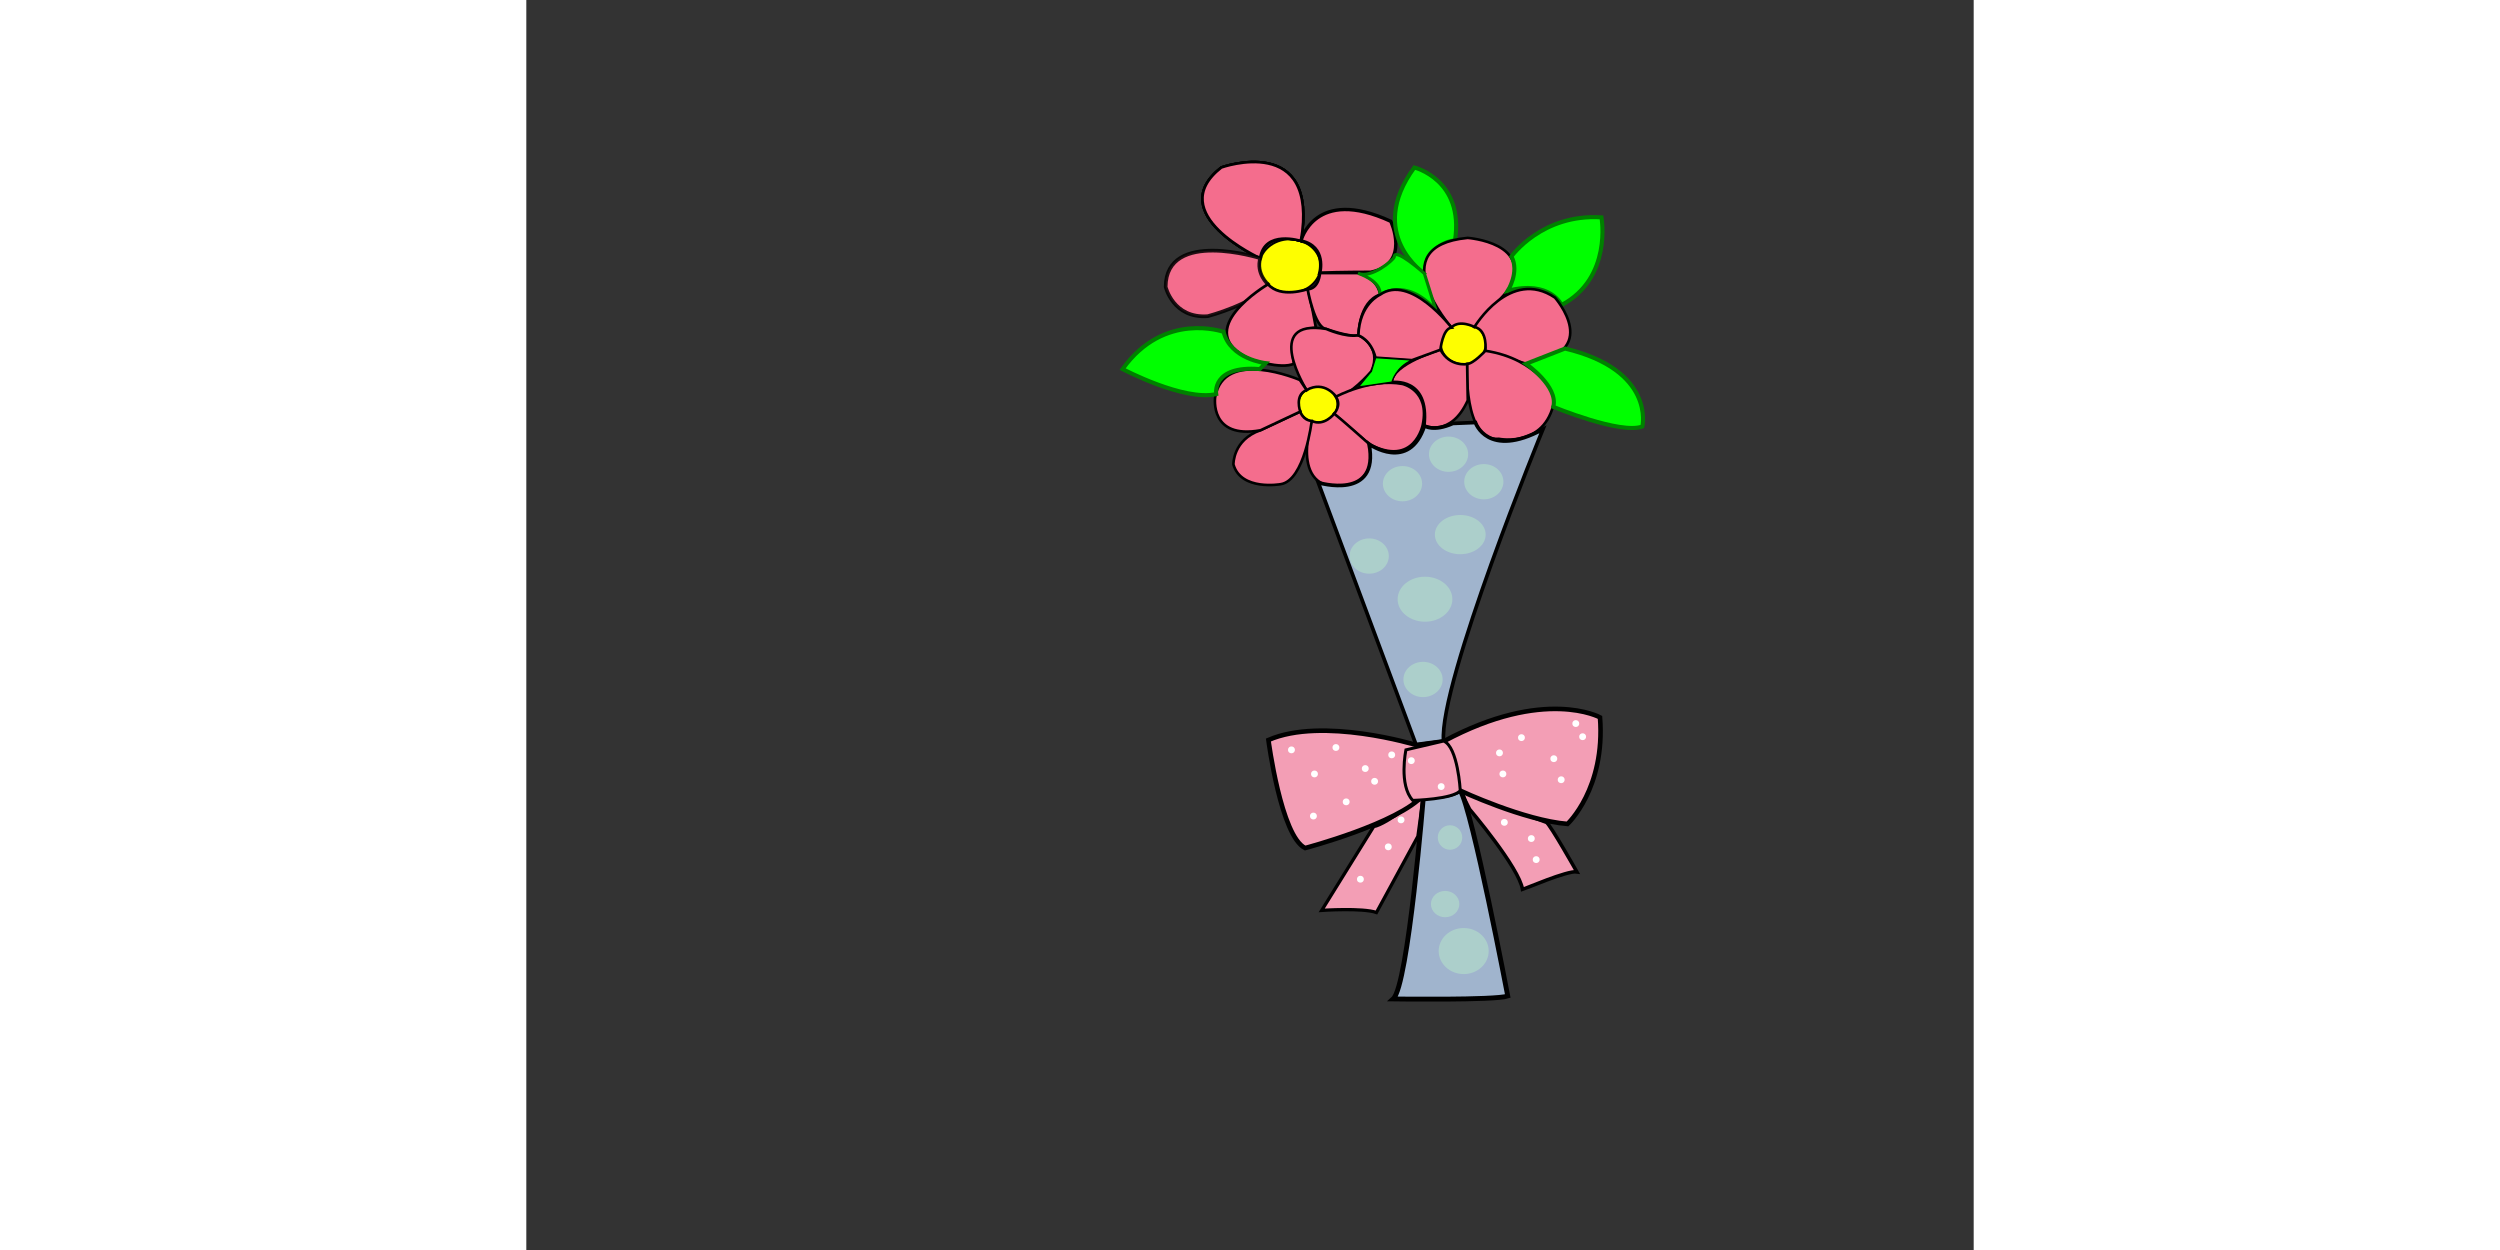<?xml version="1.0" encoding="UTF-8" standalone="no"?>
<svg
   xmlns:dc="http://purl.org/dc/elements/1.1/"
   xmlns:cc="http://creativecommons.org/ns#"
   xmlns:rdf="http://www.w3.org/1999/02/22-rdf-syntax-ns#"
   xmlns:svg="http://www.w3.org/2000/svg"
   xmlns="http://www.w3.org/2000/svg"
   xmlns:sodipodi="http://sodipodi.sourceforge.net/DTD/sodipodi-0.dtd"
   xmlns:inkscape="http://www.inkscape.org/namespaces/inkscape"
   width="11.0in"
   height="5.5in"
   viewBox="0 0 11.0 9.5"
   version="1.1"
   id="SVGRoot"
   sodipodi:docname="bouquet.svg"
   inkscape:version="1.0.1 (3bc2e813f5, 2020-09-07)">
  <rect x="0" y="0" width="11.0" height="9.5" fill="#333333" stroke="none"/>
  <defs
     id="defs833" />
  <sodipodi:namedview
     id="base"
     pagecolor="#ffffff"
     bordercolor="#666666"
     borderopacity="1.0"
     inkscape:pageopacity="0.0"
     inkscape:pageshadow="2"
     inkscape:zoom="0.49497475"
     inkscape:cx="697.00554"
     inkscape:cy="497.34243"
     inkscape:document-units="in"
     inkscape:current-layer="layer1"
     inkscape:document-rotation="0"
     showgrid="false"
     inkscape:window-width="1366"
     inkscape:window-height="705"
     inkscape:window-x="-8"
     inkscape:window-y="-8"
     inkscape:window-maximized="1" />
  <g
     inkscape:label="Layer 1"
     inkscape:groupmode="layer"
     id="layer1">
    <path
       style="fill:#f39eb5;stroke:#000000;stroke-width:0.027;stroke-linecap:butt;stroke-linejoin:miter;stroke-opacity:1;fill-opacity:1;stroke-miterlimit:4;stroke-dasharray:none;opacity:1"
       d="m 7.169,6.15 c 0,0 0.379,0.446 0.402,0.61 0.015,-0.004 0.342,-0.145 0.413,-0.134 0,0 -0.201,-0.357 -0.231,-0.376 L 7.098,6.008 Z"
       id="path1367" />
    <path
       style="fill:#f39eb5;stroke:#000000;stroke-width:0.025;stroke-linecap:butt;stroke-linejoin:miter;stroke-opacity:1;fill-opacity:1;stroke-miterlimit:4;stroke-dasharray:none;opacity:1"
       d="m 6.44,6.282 -0.395,0.637 c 0,0 0.31,-0.021 0.416,0.016 L 6.776,6.356 6.819,6.042 c 0,0 -0.28,0.224 -0.379,0.24 z"
       id="path1365" />
    <ellipse
       style="opacity:0.994;fill:#ffff00;stroke:#000000;stroke-width:0.016"
       id="path1421"
       cx="5.804"
       cy="2.022"
       rx="0.233"
       ry="0.204" />
    <ellipse
       style="opacity:0.994;fill:#ffff00;stroke:#000000;stroke-width:0.016"
       id="path1421-2"
       cx="6.016"
       cy="3.073"
       rx="0.149"
       ry="0.138" />
    <ellipse
       style="opacity:0.994;fill:#ffff00;stroke:#000000;stroke-width:0.016"
       id="path1421-2-4"
       cx="7.121"
       cy="2.612"
       rx="0.171"
       ry="0.156" />
    <path
       style="fill:#f46d8d;fill-opacity:1;stroke:#000000;stroke-width:0.02;stroke-linecap:butt;stroke-linejoin:miter;stroke-miterlimit:4;stroke-dasharray:none;stroke-opacity:1"
       d="m 5.577,1.962 c 0,0 -0.742,-0.337 -0.295,-0.689 0,0 0.747,-0.268 0.605,0.558 0,0 -0.279,-0.089 -0.31,0.132 z"
       id="path855" />
    <path
       style="fill:#f46d8d;fill-opacity:1;stroke:#000000;stroke-width:0.02;stroke-linecap:butt;stroke-linejoin:miter;stroke-miterlimit:4;stroke-dasharray:none;stroke-opacity:1"
       d="m 5.577,1.962 c 0,0 -0.742,-0.337 -0.295,-0.689 0,0 0.747,-0.268 0.605,0.558 0,0 -0.279,-0.089 -0.31,0.132 z"
       id="path857" />
    <path
       style="fill:#f46d8d;fill-opacity:1;stroke:#000000;stroke-width:0.02;stroke-linecap:butt;stroke-linejoin:miter;stroke-miterlimit:4;stroke-dasharray:none;stroke-opacity:1"
       d="m 5.577,1.962 c 0,0 -0.742,-0.337 -0.295,-0.689 0,0 0.747,-0.268 0.605,0.558 0,0 -0.279,-0.089 -0.31,0.132 z"
       id="path859" />
    <path
       style="fill:#f46d8d;stroke:#000000;stroke-width:0.02;stroke-linecap:butt;stroke-linejoin:miter;stroke-opacity:1;fill-opacity:1;stroke-miterlimit:4;stroke-dasharray:none"
       d="m 5.577,1.962 c 0,0 -0.742,-0.337 -0.295,-0.689 0,0 0.747,-0.268 0.605,0.558 0,0 -0.279,-0.089 -0.31,0.132 z"
       id="path1453" />
    <path
       style="fill:#f46d8d;stroke:#000000;stroke-width:0.026;stroke-linecap:butt;stroke-linejoin:miter;stroke-opacity:1;fill-opacity:1;stroke-miterlimit:4;stroke-dasharray:none"
       d="m 5.887,1.831 c 0,0 0.102,-0.417 0.683,-0.149 0,0 0.153,0.324 -0.153,0.387 0,0 -0.26,0 -0.387,0.007 0,0 0.056,-0.204 -0.143,-0.245 z"
       id="path1455" />
    <path
       style="fill:#f46d8d;stroke:#000000;stroke-width:0.028;stroke-linecap:butt;stroke-linejoin:miter;stroke-opacity:0.867;fill-opacity:1;stroke-miterlimit:4;stroke-dasharray:none"
       d="m 5.577,1.962 c 0,0 -0.715,-0.225 -0.718,0.218 0,0 0.056,0.242 0.32,0.223 0,0 0.368,-0.097 0.458,-0.242 0,0 -0.093,-0.082 -0.059,-0.199 z"
       id="path840" />
    <path
       style="fill:#f46d8d;stroke:#000000;stroke-width:0.021;stroke-linecap:butt;stroke-linejoin:miter;stroke-opacity:1;fill-opacity:1;stroke-miterlimit:4;stroke-dasharray:none"
       d="m 5.636,2.161 c 0,0 -0.603,0.353 -0.134,0.569 0,0 0.234,0.082 0.335,0.033 -0.007,-0.007 -0.063,-0.257 0.164,-0.272 0,0 -0.045,-0.253 -0.063,-0.294 0,0 -0.205,0.074 -0.301,-0.037 z"
       id="path838" />
    <path
       style="fill:#f46d8d;stroke:#000000;stroke-width:0.021;stroke-linecap:butt;stroke-linejoin:miter;stroke-opacity:1;fill-opacity:1;stroke-miterlimit:4;stroke-dasharray:none"
       d="m 5.938,2.199 c 0,0 0.052,0.294 0.141,0.301 0,0 0.182,0.067 0.246,0.048 0,0 0,-0.253 0.164,-0.309 0,0 -0.007,-0.119 -0.167,-0.164 l -0.29,-5e-7 c 0,0 -0.007,0.119 -0.093,0.123 z"
       id="path843" />
    <path
       style="fill:#f46d8d;stroke:#000000;stroke-width:0.02;stroke-linecap:butt;stroke-linejoin:miter;stroke-opacity:1;fill-opacity:1;stroke-miterlimit:4;stroke-dasharray:none"
       d="m 5.93,2.965 c 0,0 -0.342,-0.547 0.149,-0.465 0,0 0.149,0.067 0.246,0.048 0,0 0.184,0.082 0.097,0.274 0,0 -0.176,0.205 -0.268,0.192 0,0 -0.088,-0.126 -0.223,-0.05 z"
       id="path845" />
    <path
       style="fill:#f46d8d;stroke:#000000;stroke-width:0.02;stroke-linecap:butt;stroke-linejoin:miter;stroke-opacity:1;fill-opacity:1;stroke-miterlimit:4;stroke-dasharray:none"
       d="m 6.153,3.015 c 0,0 0.263,-0.142 0.505,-0.097 0,0 0.21,0.045 0.155,0.31 0,0 -0.063,0.329 -0.408,0.147 0,0 -0.2,-0.171 -0.266,-0.231 0,0 0.061,-0.063 0.013,-0.129 z"
       id="path847" />
    <path
       style="fill:#f46d8d;stroke:#000000;stroke-width:0.02;stroke-linecap:butt;stroke-linejoin:miter;stroke-opacity:1;fill-opacity:1;stroke-miterlimit:4;stroke-dasharray:none"
       d="m 5.969,3.199 c 0,0 -0.189,0.579 0.292,0.492 0,0 0.216,-0.068 0.145,-0.316 0,0 -0.218,-0.195 -0.266,-0.231 0,0 -0.076,0.1 -0.171,0.055 z"
       id="path849" />
    <path
       style="fill:#f46d8d;stroke:#000000;stroke-width:0.02;stroke-linecap:butt;stroke-linejoin:miter;stroke-opacity:1;fill-opacity:1;stroke-miterlimit:4;stroke-dasharray:none"
       d="m 5.969,3.199 c 0,0 -0.053,0.455 -0.237,0.481 0,0 -0.3,0.053 -0.358,-0.15 0,0 -0.005,-0.187 0.205,-0.26 L 5.882,3.128 c 0,0 0.018,0.066 0.087,0.071 z"
       id="path851" />
    <path
       style="fill:#f46d8d;stroke:#000000;stroke-width:0.02;stroke-linecap:butt;stroke-linejoin:miter;stroke-opacity:1;fill-opacity:1;stroke-miterlimit:4;stroke-dasharray:none"
       d="m 5.879,2.888 c 0,0 -0.579,-0.25 -0.644,0.132 0,0 -0.045,0.321 0.345,0.25 L 5.882,3.128 c 0,0 -0.046,-0.126 0.048,-0.163 z"
       id="path853" />
    <path
       style="fill:#00ff00;stroke:#008000;stroke-width:0.031;stroke-linecap:butt;stroke-linejoin:miter;stroke-opacity:1;stroke-miterlimit:4;stroke-dasharray:none"
       d="m 6.827,2.08 c 0,0 -0.45,-0.298 -0.078,-0.807 0,0 0.379,0.093 0.309,0.554 0,0 -0.205,0.011 -0.231,0.253 z"
       id="path891" />
    <path
       style="fill:#f46d8d;stroke:#000000;stroke-width:0.02;stroke-linecap:butt;stroke-linejoin:miter;stroke-opacity:1;fill-opacity:1;stroke-miterlimit:4;stroke-dasharray:none"
       d="m 7.031,2.489 c 0,0 -0.539,-0.618 0.123,-0.681 0,0 0.517,0.037 0.305,0.402 L 7.206,2.485 c 0,0 -0.115,-0.06 -0.175,0.004 z"
       id="path875" />
    <path
       style="fill:#00ff00;stroke:#008000;stroke-width:0.031;stroke-linecap:butt;stroke-linejoin:miter;stroke-opacity:1;stroke-miterlimit:4;stroke-dasharray:none"
       d="m 7.487,1.949 c 0,0 0.231,-0.326 0.684,-0.297 0,0 0.084,0.46 -0.303,0.666 0,0 -0.087,-0.192 -0.409,-0.108 0,0 0.091,-0.142 0.028,-0.261 z"
       id="path885" />
    <path
       style="fill:#f46d8d;stroke:#000000;stroke-width:0.02;stroke-linecap:butt;stroke-linejoin:miter;stroke-opacity:1;fill-opacity:1;stroke-miterlimit:4;stroke-dasharray:none"
       d="m 7.206,2.485 c 0,0 0.27,-0.454 0.612,-0.223 0,0 0.374,0.424 -0.221,0.502 L 7.289,2.667 c 0,0 0.02,-0.159 -0.083,-0.182 z"
       id="path877" />
    <path
       style="fill:#f46d8d;stroke:#000000;stroke-width:0.02;stroke-linecap:butt;stroke-linejoin:miter;stroke-opacity:1;fill-opacity:1;stroke-miterlimit:4;stroke-dasharray:none"
       d="m 7.15,2.767 c 0,0 -0.032,0.592 0.242,0.568 0,0 0.376,0.076 0.426,-0.324 0,0 -0.124,-0.284 -0.529,-0.345 0,0 -0.092,0.1 -0.139,0.1 z"
       id="path879" />
    <path
       style="fill:#f46d8d;stroke:#000000;stroke-width:0.02;stroke-linecap:butt;stroke-linejoin:miter;stroke-opacity:1;fill-opacity:1;stroke-miterlimit:4;stroke-dasharray:none"
       d="m 6.947,2.657 c 0,0 -0.368,0.11 -0.368,0.247 0,0 0.289,-0.042 0.247,0.331 0,0 0.2,0.092 0.329,-0.192 L 7.15,2.767 c 0,0 -0.132,0.024 -0.203,-0.11 z"
       id="path881" />
    <path
       style="fill:#00ff00;stroke:#008000;stroke-width:0.024;stroke-linecap:butt;stroke-linejoin:miter;stroke-opacity:1;stroke-miterlimit:4;stroke-dasharray:none"
       d="m 6.827,2.08 c 0,0 -0.231,-0.208 -0.231,-0.126 -0.007,0.022 -0.175,0.167 -0.275,0.123 0,0 0.179,0.056 0.167,0.164 0,0 0.193,-0.145 0.424,0.115 0,0 -0.086,-0.275 -0.086,-0.275 z"
       id="path893" />
    <path
       style="fill:#f46d8d;stroke:#000000;stroke-width:0.02;stroke-linecap:butt;stroke-linejoin:miter;stroke-opacity:1;fill-opacity:1;stroke-miterlimit:4;stroke-dasharray:none"
       d="m 7.031,2.489 c 0,0 -0.313,-0.411 -0.543,-0.249 0,0 -0.158,0.069 -0.164,0.309 0,0 0.095,0.03 0.13,0.169 l 0.277,0.019 0.216,-0.079 c 0,0 0.017,-0.161 0.084,-0.168 z"
       id="path883" />
    <path
       style="fill:#00ff00;stroke:#008000;stroke-width:0.031;stroke-linecap:butt;stroke-linejoin:miter;stroke-opacity:1;stroke-miterlimit:4;stroke-dasharray:none"
       d="m 7.805,3.092 c 0,0 0.513,0.212 0.677,0.149 0,0 0.1,-0.428 -0.588,-0.592 l -0.297,0.116 c 0,0 0.249,0.171 0.208,0.327 z"
       id="path887" />
    <path
       style="fill:#00ff00;stroke:#008000;stroke-width:0.031;stroke-linecap:butt;stroke-linejoin:miter;stroke-opacity:1;fill-opacity:1;stroke-miterlimit:4;stroke-dasharray:none"
       d="m 5.298,2.522 c 0,0 -0.45,-0.16 -0.766,0.283 0,0 0.465,0.246 0.711,0.19 0,0 -0.037,-0.219 0.331,-0.19 l 0.045,-0.045 c 0,0 -0.268,-0.03 -0.32,-0.238 z"
       id="path889" />
    <path
       style="fill:#00ff00;stroke:#000000;stroke-width:0.01px;stroke-linecap:butt;stroke-linejoin:miter;stroke-opacity:1"
       d="M 6.421,2.823 6.324,2.941 6.579,2.904 c 0,0 0.026,-0.112 0.153,-0.168 L 6.455,2.718 c 0,0 -0.033,0.105 -0.033,0.105 z"
       id="path895" />
    <path
       style="fill:#a0b4cd;stroke:#000000;stroke-width:0.028;stroke-linecap:butt;stroke-linejoin:miter;stroke-opacity:1;fill-opacity:1;stroke-miterlimit:4;stroke-dasharray:none;opacity:1"
       d="M 6.763,5.662 6.019,3.668 c 0,0 0.468,0.141 0.386,-0.293 0,0 0.305,0.217 0.421,-0.139 0,0 0.067,0.049 0.216,-0.018 l 0.171,-0.007 c 0,0 0.093,0.279 0.513,0.052 0,0 -0.792,1.931 -0.755,2.37 z"
       id="path865" />
    <path
       style="fill:#a0b4cd;stroke:#000000;stroke-width:0.037;stroke-linecap:butt;stroke-linejoin:miter;stroke-opacity:1;fill-opacity:1;stroke-miterlimit:4;stroke-dasharray:none;opacity:1"
       d="m 7.098,6.008 c 0.093,0.153 0.361,1.562 0.361,1.562 -0.097,0.033 -0.871,0.022 -0.871,0.022 0.115,-0.104 0.231,-1.551 0.231,-1.551 0,0 0.179,0.007 0.279,-0.033 z"
       id="path867" />
    <ellipse
       style="opacity:1;fill:#accfcb;fill-opacity:1;stroke:none;stroke-width:0.037;stroke-miterlimit:4;stroke-dasharray:none"
       id="path1039"
       cx="7.009"
       cy="3.452"
       rx="0.149"
       ry="0.134" />
    <ellipse
       style="opacity:1;fill:#accfcb;fill-opacity:1;stroke:none;stroke-width:0.037;stroke-miterlimit:4;stroke-dasharray:none"
       id="path1039-2"
       cx="6.659"
       cy="3.676"
       rx="0.149"
       ry="0.134" />
    <ellipse
       style="opacity:1;fill:#accfcb;fill-opacity:1;stroke:none;stroke-width:0.037;stroke-miterlimit:4;stroke-dasharray:none"
       id="path1039-26"
       cx="7.277"
       cy="3.661"
       rx="0.149"
       ry="0.134" />
    <ellipse
       style="opacity:1;fill:#accfcb;fill-opacity:1;stroke:none;stroke-width:0.037;stroke-miterlimit:4;stroke-dasharray:none"
       id="path1039-9"
       cx="7.098"
       cy="4.063"
       rx="0.193"
       ry="0.149" />
    <ellipse
       style="opacity:1;fill:#accfcb;fill-opacity:1;stroke:none;stroke-width:0.037;stroke-miterlimit:4;stroke-dasharray:none"
       id="path1039-1"
       cx="6.83"
       cy="4.554"
       rx="0.208"
       ry="0.171" />
    <ellipse
       style="opacity:1;fill:#accfcb;fill-opacity:1;stroke:none;stroke-width:0.037;stroke-miterlimit:4;stroke-dasharray:none"
       id="path1039-5-4"
       cx="6.815"
       cy="5.164"
       rx="0.149"
       ry="0.134" />
    <ellipse
       style="opacity:1;fill:#accfcb;fill-opacity:1;stroke:none;stroke-width:0.037;stroke-miterlimit:4;stroke-dasharray:none"
       id="path1039-5"
       cx="6.406"
       cy="4.226"
       rx="0.149"
       ry="0.134" />
    <ellipse
       style="opacity:1;fill:#accfcb;fill-opacity:1;stroke:none;stroke-width:0.037;stroke-miterlimit:4;stroke-dasharray:none"
       id="path1142"
       cx="7.124"
       cy="7.228"
       rx="0.19"
       ry="0.175" />
    <circle
       style="opacity:1;fill:#accfcb;fill-opacity:1;stroke:none;stroke-width:0.037;stroke-miterlimit:4;stroke-dasharray:none"
       id="path1144"
       cx="7.02"
       cy="6.365"
       r="0.093" />
    <ellipse
       style="opacity:1;fill:#accfcb;fill-opacity:1;stroke:none;stroke-width:0.037;stroke-miterlimit:4;stroke-dasharray:none"
       id="path1146"
       cx="6.983"
       cy="6.871"
       rx="0.108"
       ry="0.1" />
    <path
       style="fill:#f39eb5;stroke:#000000;stroke-width:0.035;stroke-linecap:butt;stroke-linejoin:miter;stroke-opacity:1;fill-opacity:1;stroke-miterlimit:4;stroke-dasharray:none;opacity:1"
       d="m 6.763,5.662 c 0,0 -0.713,-0.217 -1.123,-0.038 0,0 0.095,0.731 0.279,0.821 0,0 0.706,-0.186 0.9,-0.403 0,0 0.143,0.04 0.279,-0.033 0,0 0.483,0.226 0.815,0.253 0,0 0.289,-0.268 0.247,-0.81 0,0 -0.42,-0.231 -1.188,0.182 z"
       id="path1150" />
    <path
       style="fill:#f39eb5;stroke:#000000;stroke-width:0.023;stroke-linecap:butt;stroke-linejoin:miter;stroke-opacity:1;fill-opacity:1;stroke-miterlimit:4;stroke-dasharray:none;opacity:1"
       d="m 6.972,5.632 c 0.108,0.045 0.126,0.376 0.126,0.376 C 7.046,6.075 6.737,6.083 6.737,6.083 6.629,5.967 6.685,5.699 6.685,5.699 c 0,0 0.286,-0.067 0.286,-0.067 z"
       id="path1152" />
    <circle
       style="opacity:1;fill:#ffffff;fill-opacity:1;stroke:none;stroke-width:0.024;stroke-miterlimit:4;stroke-dasharray:none"
       id="path1258"
       cx="7.396"
       cy="5.722"
       r="0.026" />
    <circle
       style="opacity:1;fill:#ffffff;fill-opacity:1;stroke:none;stroke-width:0.024;stroke-miterlimit:4;stroke-dasharray:none"
       id="path1258-9"
       cx="7.563"
       cy="5.606"
       r="0.026" />
    <circle
       style="opacity:1;fill:#ffffff;fill-opacity:1;stroke:none;stroke-width:0.024;stroke-miterlimit:4;stroke-dasharray:none"
       id="path1258-3"
       cx="7.809"
       cy="5.766"
       r="0.026" />
    <circle
       style="opacity:1;fill:#ffffff;fill-opacity:1;stroke:none;stroke-width:0.024;stroke-miterlimit:4;stroke-dasharray:none"
       id="path1258-0"
       cx="7.865"
       cy="5.926"
       r="0.026" />
    <circle
       style="opacity:1;fill:#ffffff;fill-opacity:1;stroke:none;stroke-width:0.024;stroke-miterlimit:4;stroke-dasharray:none"
       id="path1258-7"
       cx="7.976"
       cy="5.499"
       r="0.026" />
    <circle
       style="opacity:1;fill:#ffffff;fill-opacity:1;stroke:none;stroke-width:0.024;stroke-miterlimit:4;stroke-dasharray:none"
       id="path1258-4"
       cx="8.028"
       cy="5.599"
       r="0.026" />
    <circle
       style="opacity:1;fill:#ffffff;fill-opacity:1;stroke:none;stroke-width:0.024;stroke-miterlimit:4;stroke-dasharray:none"
       id="path1258-1"
       cx="7.422"
       cy="5.882"
       r="0.026" />
    <circle
       style="opacity:1;fill:#ffffff;fill-opacity:1;stroke:none;stroke-width:0.024;stroke-miterlimit:4;stroke-dasharray:none"
       id="path1258-8"
       cx="6.577"
       cy="5.737"
       r="0.026" />
    <circle
       style="opacity:1;fill:#ffffff;fill-opacity:1;stroke:none;stroke-width:0.024;stroke-miterlimit:4;stroke-dasharray:none"
       id="path1258-07"
       cx="6.376"
       cy="5.841"
       r="0.026" />
    <circle
       style="opacity:1;fill:#ffffff;fill-opacity:1;stroke:none;stroke-width:0.024;stroke-miterlimit:4;stroke-dasharray:none"
       id="path1258-15"
       cx="6.447"
       cy="5.938"
       r="0.026" />
    <circle
       style="opacity:1;fill:#ffffff;fill-opacity:1;stroke:none;stroke-width:0.024;stroke-miterlimit:4;stroke-dasharray:none"
       id="path1258-31"
       cx="6.153"
       cy="5.681"
       r="0.026" />
    <circle
       style="opacity:1;fill:#ffffff;fill-opacity:1;stroke:none;stroke-width:0.024;stroke-miterlimit:4;stroke-dasharray:none"
       id="path1258-80"
       cx="5.815"
       cy="5.699"
       r="0.026" />
    <circle
       style="opacity:1;fill:#ffffff;fill-opacity:1;stroke:none;stroke-width:0.024;stroke-miterlimit:4;stroke-dasharray:none"
       id="path1258-2"
       cx="5.99"
       cy="5.882"
       r="0.026" />
    <circle
       style="opacity:1;fill:#ffffff;fill-opacity:1;stroke:none;stroke-width:0.024;stroke-miterlimit:4;stroke-dasharray:none"
       id="path1258-16"
       cx="6.231"
       cy="6.094"
       r="0.026" />
    <circle
       style="opacity:1;fill:#ffffff;fill-opacity:1;stroke:none;stroke-width:0.024;stroke-miterlimit:4;stroke-dasharray:none"
       id="path1258-17"
       cx="5.982"
       cy="6.202"
       r="0.026" />
    <circle
       style="opacity:1;fill:#ffffff;fill-opacity:1;stroke:none;stroke-width:0.024;stroke-miterlimit:4;stroke-dasharray:none"
       id="path1258-6"
       cx="6.726"
       cy="5.781"
       r="0.026" />
    <circle
       style="opacity:1;fill:#ffffff;fill-opacity:1;stroke:none;stroke-width:0.024;stroke-miterlimit:4;stroke-dasharray:none"
       id="path1258-98"
       cx="6.953"
       cy="5.978"
       r="0.026" />
    <circle
       style="opacity:1;fill:#ffffff;fill-opacity:1;stroke:none;stroke-width:0.024;stroke-miterlimit:4;stroke-dasharray:none"
       id="path1258-15-0"
       cx="6.551"
       cy="6.436"
       r="0.026" />
    <circle
       style="opacity:1;fill:#ffffff;fill-opacity:1;stroke:none;stroke-width:0.024;stroke-miterlimit:4;stroke-dasharray:none"
       id="path1258-15-5"
       cx="6.648"
       cy="6.231"
       r="0.026" />
    <circle
       style="opacity:1;fill:#ffffff;fill-opacity:1;stroke:none;stroke-width:0.024;stroke-miterlimit:4;stroke-dasharray:none"
       id="path1258-15-9"
       cx="6.339"
       cy="6.682"
       r="0.026" />
    <circle
       style="opacity:1;fill:#ffffff;fill-opacity:1;stroke:none;stroke-width:0.024;stroke-miterlimit:4;stroke-dasharray:none"
       id="path1258-15-94"
       cx="7.433"
       cy="6.25"
       r="0.026" />
    <circle
       style="opacity:1;fill:#ffffff;fill-opacity:1;stroke:none;stroke-width:0.024;stroke-miterlimit:4;stroke-dasharray:none"
       id="path1258-15-1"
       cx="7.638"
       cy="6.373"
       r="0.026" />
    <circle
       style="opacity:1;fill:#ffffff;fill-opacity:1;stroke:none;stroke-width:0.024;stroke-miterlimit:4;stroke-dasharray:none"
       id="path1258-15-04"
       cx="7.675"
       cy="6.533"
       r="0.026" />
  </g>
</svg>
